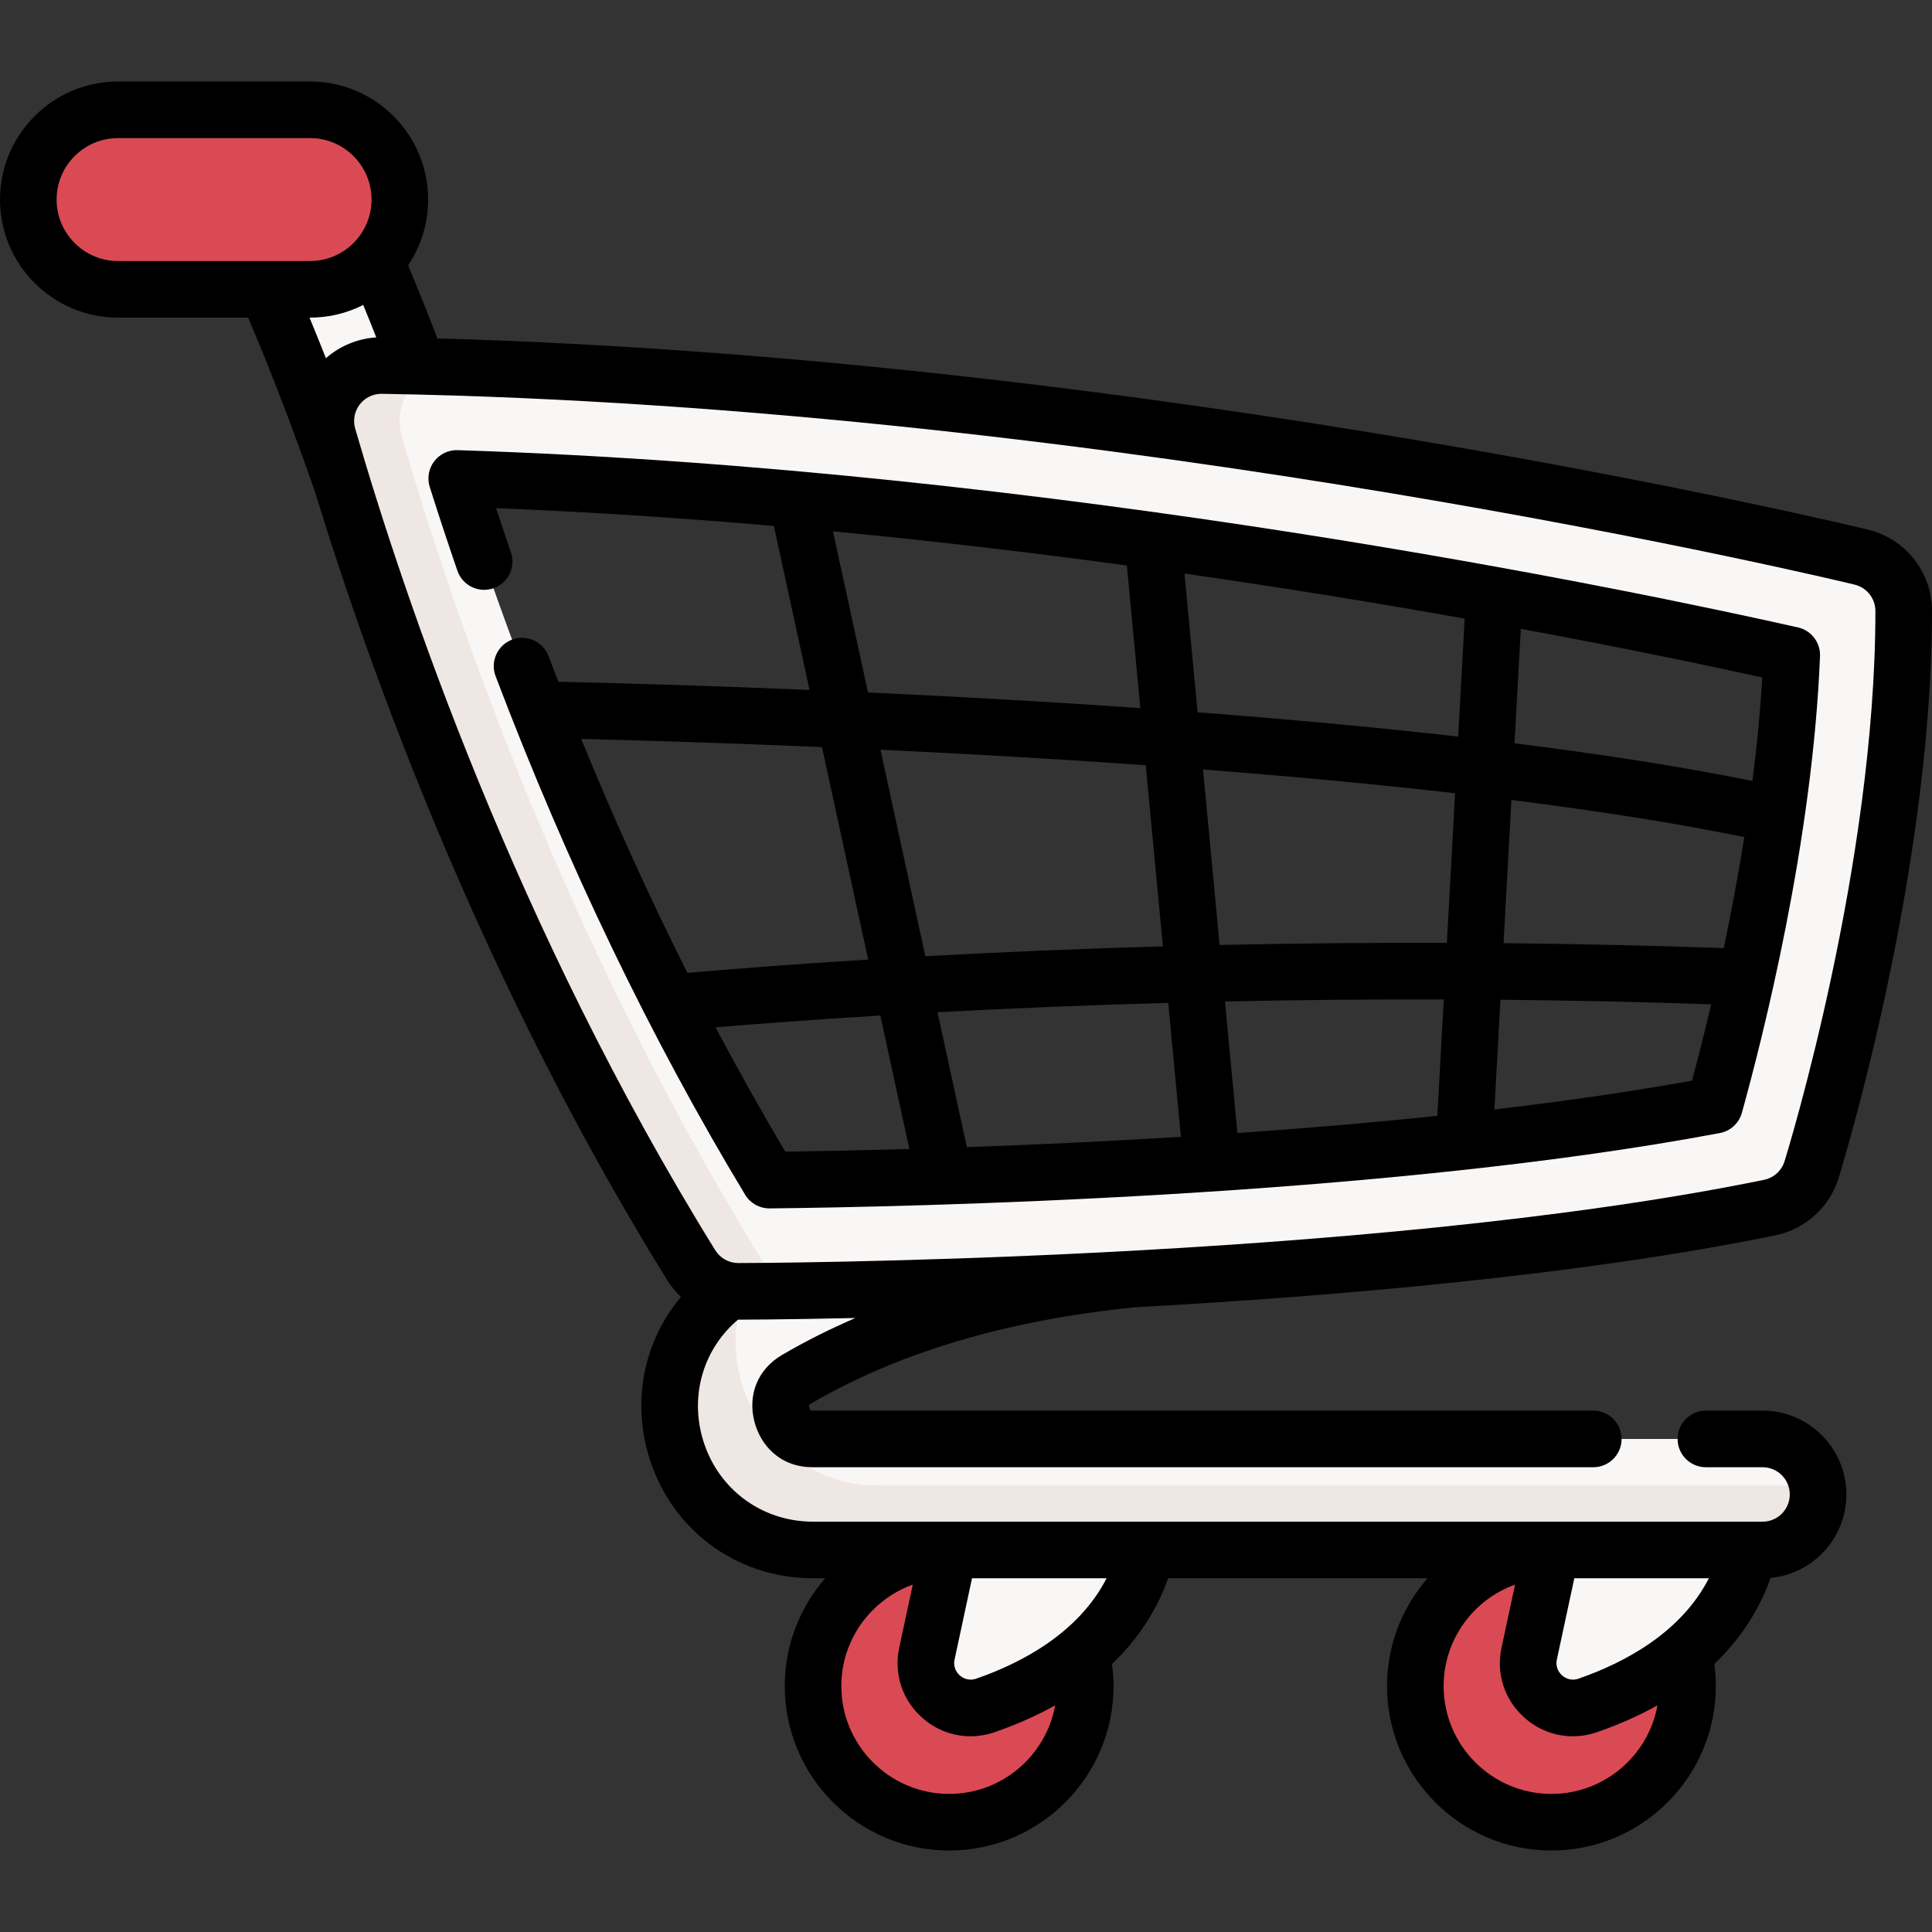 <svg id="Capa_1" enable-background="new 0 0 512 512" height="512" viewBox="0 0 512 512" width="512" xmlns="http://www.w3.org/2000/svg"><rect x="0" y="0" width="512" height="512" fill="#333333" stroke="none"/><g><g><path d="m97.556 148.908c-18.495-57.866-34.628-88.868-34.789-89.174-3.774-7.192-1.011-16.087 6.178-19.867 7.188-3.781 16.078-1.026 19.864 6.158.574 1.089 11.847 22.666 26.531 63.642 3.274 9.134-15.786 45.493-17.784 39.241z" fill="#f9f6f6"/><g><circle cx="251.532" cy="446.833" fill="#da4a54" r="36.068"/><path d="m251.532 410.765-5.89 27.449c-1.948 9.077 6.78 16.777 15.549 13.729 16.06-5.582 37.077-17.309 42.789-41.178" fill="#f9f6f6"/></g><g><circle cx="411.145" cy="446.833" fill="#da4a54" r="36.068"/><path d="m411.145 410.765-5.89 27.449c-1.948 9.077 6.78 16.777 15.549 13.729 16.06-5.582 37.077-17.309 42.789-41.178" fill="#f9f6f6"/></g><path d="m481.804 396.047c0 8.126-6.585 14.721-14.711 14.721h-251.632c-17.363 0-32.083-11.278-36.636-28.07-2.202-8.106-1.691-16.302 1.121-23.597 2.982-7.736 8.556-14.461 16.242-18.954 7.425-4.353 15.071-8.146 22.826-11.438 72.823-30.982 155.322-18.573 159.155-17.973 3.553.56 6.605 2.352 8.796 4.863 2.762 3.162 4.153 7.486 3.453 11.959-1.261 8.026-8.786 13.52-16.812 12.259-1.351-.2-82.009-12.099-147.827 18.083-5.004 2.302-9.927 4.833-14.721 7.646-4.984 2.912-4.343 7.586-3.833 9.457.51 1.901 2.352 6.335 8.236 6.335h251.632c8.126-.002 14.711 6.583 14.711 14.709z" fill="#f9f6f6"/><path d="m481.809 396.043c0 8.126-6.585 14.721-14.711 14.721h-251.631c-17.363 0-32.093-11.278-36.636-28.07-4.543-16.712 2.442-33.814 17.363-42.551.941-.55 1.881-1.091 2.822-1.621-4.143 8.106-5.264 17.683-2.702 27.13 4.553 16.782 19.284 28.06 36.646 28.06h248.66c.129.76.189 1.54.189 2.331z" fill="#efe7e4"/><path d="m195.674 342.223c-5.094 0-9.825-2.634-12.508-6.964-53.265-85.957-83.162-174.472-96.243-219.585-1.3-4.486-.394-9.324 2.443-13.035s7.281-5.856 11.938-5.776c195.366 3.296 390.028 50.307 391.971 50.782 6.589 1.608 11.225 7.512 11.225 14.294 0 68.42-23.412 144.798-24.408 148.016-1.588 5.129-5.844 8.985-11.104 10.063-107.199 21.951-271.665 22.205-273.314 22.205zm-74.631-215.436c14.323 45.32 40.704 116.134 82.845 185.949 33.229-.35 160.07-2.798 250.503-19.84 5.474-19.712 18.516-71.08 20.441-119.311-42.368-9.53-195.685-41.725-353.789-46.798z" fill="#f9f6f6"/><g><path d="m202.728 335.26c-53.265-85.957-83.162-174.472-96.243-219.585-1.3-4.486-.394-9.324 2.443-13.035 2.111-2.761 5.112-4.65 8.427-5.406-5.347-.154-10.699-.279-16.051-.369-4.657-.08-9.101 2.064-11.938 5.776-2.837 3.711-3.743 8.549-2.443 13.035 13.081 45.113 42.978 133.628 96.243 219.585 2.683 4.33 7.414 6.964 12.508 6.964.316 0 6.608-.01 17.319-.179-4.211-.651-7.981-3.101-10.265-6.786z" fill="#efe7e4"/></g><path d="m82.172 76.675h-50.882c-13.139 0-23.79-10.651-23.79-23.79 0-13.139 10.651-23.79 23.79-23.79h50.882c13.139 0 23.79 10.651 23.79 23.79-.001 13.139-10.652 23.79-23.79 23.79z" fill="#da4a54"/></g><g><path d="m203.89 320.24h.079c36.237-.382 161.489-2.95 251.81-19.97 2.809-.529 5.072-2.608 5.837-5.362 5.577-20.067 18.758-72.031 20.708-121.02.144-3.617-2.316-6.821-5.848-7.616-43.292-9.737-196.849-41.901-355.196-46.979-2.444-.072-4.75 1.028-6.219 2.967s-1.906 4.47-1.172 6.79c2.314 7.321 4.78 14.79 7.329 22.199 1.348 3.918 5.617 6 9.532 4.653 3.917-1.348 6-5.615 4.653-9.532-1.34-3.895-2.656-7.805-3.938-11.701 24.856.987 49.534 2.624 73.62 4.712l9.45 43.459c-22.096-.925-44.403-1.657-66.554-2.177-.877-2.26-1.754-4.52-2.618-6.795-1.47-3.872-5.8-5.819-9.673-4.351-3.873 1.47-5.821 5.801-4.351 9.673 18.893 49.784 41.143 96.02 66.131 137.425 1.358 2.252 3.794 3.625 6.42 3.625zm-14.258-47.988c11.155-.935 25.85-2.044 43.663-3.125l7.69 35.366c-13.481.387-24.736.59-32.877.697-6.347-10.661-12.505-21.654-18.476-32.938zm129.179-68.33c24.184 1.87 46.587 3.979 66.804 6.289l-2.18 39.658c-19.909-.066-40.092.122-60.224.563zm-5.856 97.345c-20.502 1.269-39.832 2.14-56.726 2.738l-7.773-35.749c19.885-1.078 40.386-1.912 61.14-2.491zm11.673-35.861c19.384-.416 38.805-.596 57.983-.539l-1.695 30.836c-17.773 1.864-35.673 3.367-52.988 4.577zm75.912-53.406c23.541 2.959 44.239 6.258 61.723 9.839-1.651 10.386-3.542 20.331-5.459 29.424-19.117-.684-38.681-1.125-58.35-1.312zm-14.1-16.792c-20.892-2.373-44.056-4.534-69.063-6.441l-3.479-36.773c27.12 3.888 52.168 8.006 74.261 11.943zm-78.261 55.589c-21.389.606-42.498 1.484-62.951 2.616l-11.901-54.733c24.582 1.162 48.154 2.545 70.31 4.12zm87.852 43.226 1.598-29.079c18.812.173 37.535.576 55.854 1.207-1.869 7.954-3.636 14.836-5.086 20.227-16.597 2.999-34.309 5.521-52.366 7.645zm68.375-87.058c-17.939-3.643-39.082-6.989-63.041-9.979l1.668-30.346c27.712 5.132 49.758 9.764 63.993 12.898-.541 9.16-1.458 18.384-2.62 27.427zm-165.777-57.103 3.576 37.797c-22.747-1.595-46.963-2.984-72.175-4.147l-9.285-42.703c27.051 2.585 53.214 5.698 77.884 9.053zm-80.801 48.129 12.243 56.306c-20.358 1.257-36.539 2.541-47.887 3.541-9.994-19.849-19.396-40.563-28.163-62.019 21.27.536 42.646 1.263 63.807 2.172z"/><path d="m467.1 373.83h-15.02c-4.142 0-7.5 3.358-7.5 7.5s3.358 7.5 7.5 7.5h15.02c3.976 0 7.21 3.239 7.21 7.22 0 3.976-3.234 7.21-7.21 7.21h-251.63c-13.939 0-25.759-9.051-29.412-22.522-3.137-11.57.591-23.47 9.521-31.017.032 0 .063.003.094.003.434 0 12.103-.018 31.025-.441-6.821 2.938-13.308 6.195-19.434 9.783-6.458 3.774-9.245 10.632-7.279 17.881 1.543 5.746 6.421 11.885 15.483 11.885h206.77c4.142 0 7.5-3.358 7.5-7.5s-3.358-7.5-7.5-7.5h-206.768c-.477 0-.654-.077-.656-.072-.083-.074-.25-.365-.345-.721-.096-.352-.092-.657-.104-.671.028-.038.167-.174.475-.354 23.178-13.575 52.096-22.181 85.949-25.579.005 0 .009-.002.014-.002 53.605-2.943 118.173-8.515 169.689-19.063 7.942-1.626 14.366-7.447 16.765-15.192 1.01-3.267 24.743-80.733 24.743-150.238 0-10.271-6.968-19.145-16.945-21.58-1.903-.465-187.86-45.388-379.137-50.671-2.601-6.768-5.202-13.255-7.772-19.379 3.354-4.984 5.315-10.979 5.315-17.425 0-17.253-14.037-31.29-31.29-31.29h-50.881c-17.253.001-31.29 14.037-31.29 31.29s14.037 31.29 31.29 31.29h34.463c4.544 10.651 10.839 26.333 17.759 46.285 14.766 48.14 44.17 129.499 93.28 208.751 1.041 1.679 2.277 3.182 3.667 4.495-9.393 11.136-12.87 26.23-8.877 40.957 5.45 20.095 23.087 33.597 43.889 33.597h3.214c-6.667 7.656-10.718 17.648-10.718 28.574 0 24.025 19.541 43.57 43.561 43.57 24.025 0 43.57-19.545 43.57-43.57 0-1.971-.145-3.927-.406-5.858 7.781-7.424 12.304-15.434 14.881-22.716h68.726c-6.667 7.656-10.718 17.648-10.718 28.574 0 24.025 19.541 43.57 43.561 43.57 24.025 0 43.57-19.545 43.57-43.57 0-1.971-.145-3.927-.406-5.858 7.818-7.459 12.345-15.51 14.916-22.82 11.255-1.072 20.088-10.575 20.088-22.106 0-12.252-9.963-22.22-22.21-22.22zm-452.1-320.945c0-8.982 7.308-16.29 16.29-16.29h50.882c8.982 0 16.29 7.308 16.29 16.29s-7.308 16.29-16.29 16.29h-50.882c-8.982 0-16.29-7.308-16.29-16.29zm67.171 31.29c5.067 0 9.852-1.218 14.089-3.365 1.148 2.802 2.301 5.67 3.457 8.605-4.941.31-9.651 2.267-13.345 5.51-1.443-3.66-2.892-7.245-4.345-10.75zm11.956 29.411c-.635-2.19-.187-4.579 1.198-6.391 1.36-1.78 3.494-2.833 5.73-2.833.041 0 .082 0 .123.001 194.606 3.283 388.384 50.096 390.319 50.568 3.24.791 5.503 3.673 5.503 7.008 0 67.262-23.089 142.623-24.072 145.797-.779 2.515-2.865 4.405-5.444 4.934-106.462 21.8-270.168 22.052-271.809 22.052-2.515 0-4.808-1.276-6.133-3.414-52.794-85.194-82.441-172.978-95.415-217.722zm324.215 331.272c-2.202.767-3.789-.345-4.37-.858-.578-.511-1.871-1.945-1.384-4.213l4.62-21.527h35.668c-7.412 14.418-22.31 22.349-34.534 26.598zm-166.815 30.546c-15.749 0-28.561-12.816-28.561-28.57 0-12.373 7.904-22.93 18.925-26.893l-3.584 16.699c-1.49 6.944.796 13.897 6.116 18.599 3.635 3.212 8.138 4.892 12.766 4.892 2.152 0 4.331-.363 6.463-1.104 6.03-2.096 11.322-4.487 15.978-7.084-2.415 13.323-14.093 23.461-28.103 23.461zm7.201-30.546c-2.203.767-3.79-.345-4.37-.858-.578-.511-1.871-1.944-1.384-4.212l4.62-21.527h35.668c-7.412 14.417-22.31 22.348-34.534 26.597zm152.413 30.546c-15.749 0-28.561-12.816-28.561-28.57 0-12.373 7.904-22.93 18.925-26.893l-3.583 16.699c-1.49 6.944.796 13.897 6.116 18.599 3.634 3.212 8.137 4.892 12.766 4.892 2.152 0 4.331-.363 6.463-1.104 6.03-2.096 11.322-4.487 15.978-7.084-2.417 13.323-14.094 23.461-28.104 23.461z"/></g></g></svg>